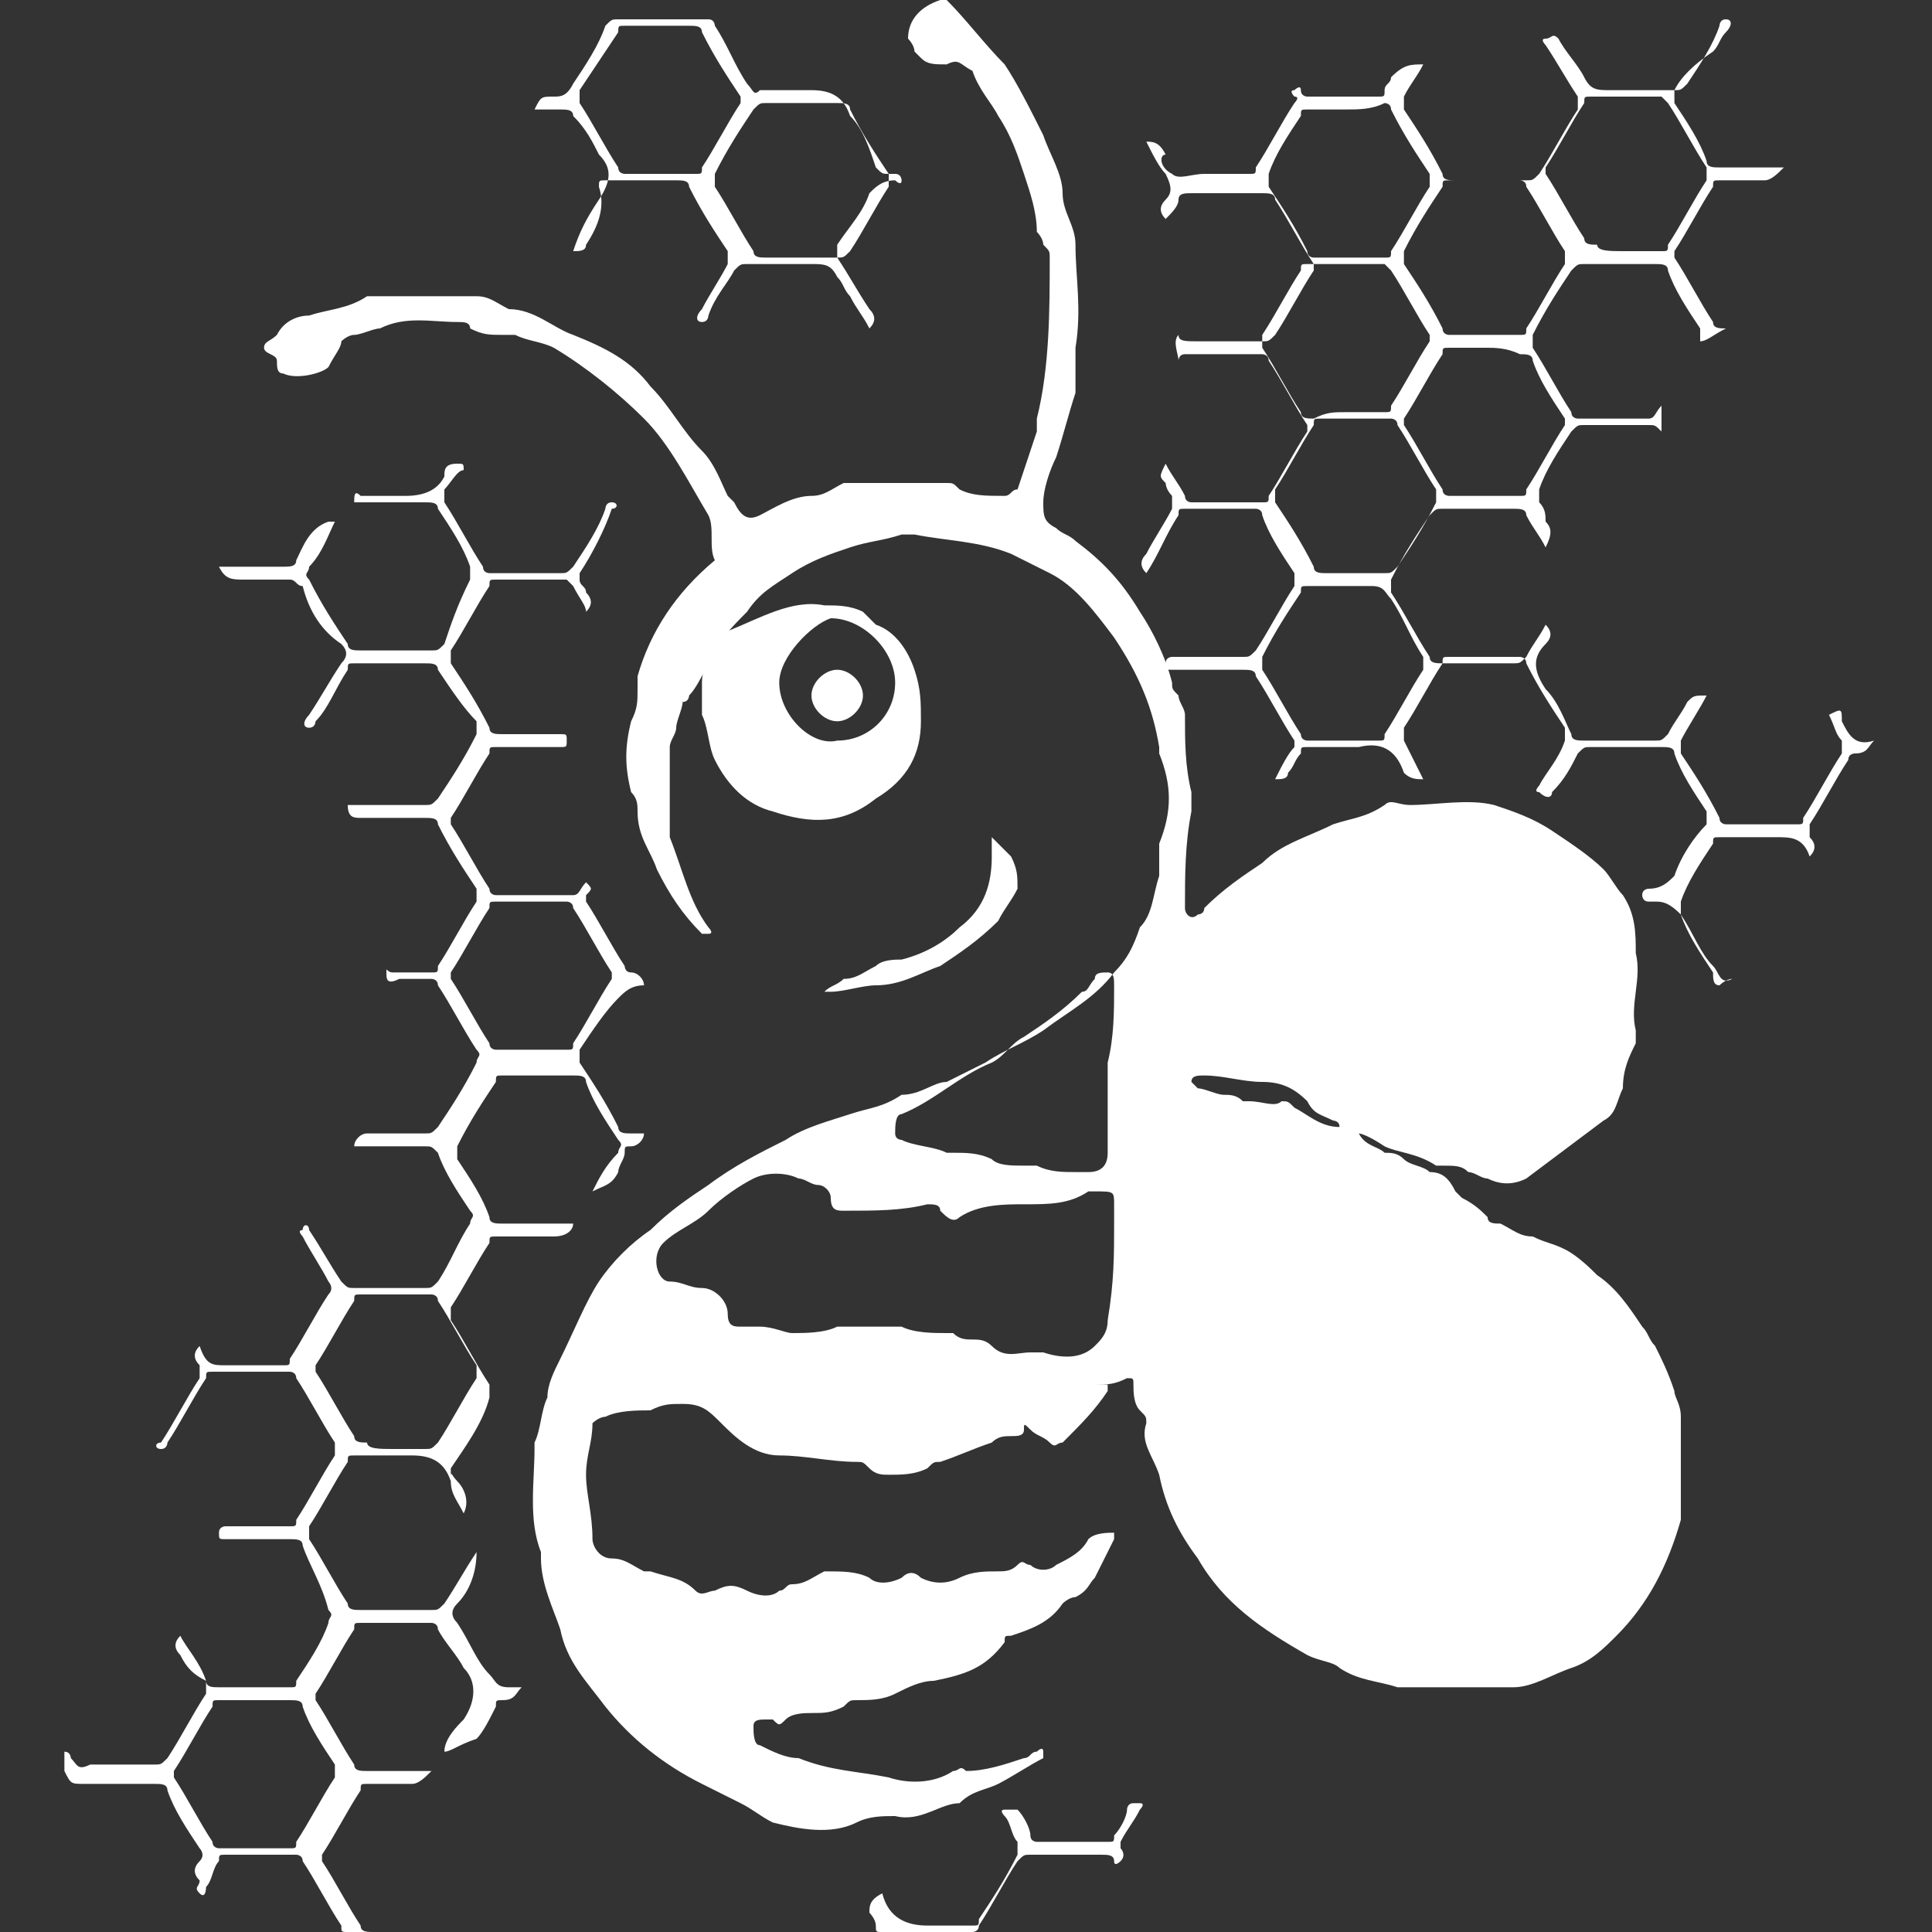 <?xml version="1.0" encoding="utf-8"?>
<!-- Generator: Adobe Illustrator 21.0.2, SVG Export Plug-In . SVG Version: 6.00 Build 0)  -->
<svg version="1.1" id="Layer_1" xmlns="http://www.w3.org/2000/svg" xmlns:xlink="http://www.w3.org/1999/xlink" x="0px" y="0px"
	 viewBox="0 0 30 30" style="enable-background:new 0 0 30 30;" xml:space="preserve">
<rect x="0" y="0" width="30" height="30" fill="#333333" stroke="none"/>
<style type="text/css">
	.st0{display:none;}
	.st1{display:inline;fill:#084CA1;}
	.st2{fill:#FFFFFF;}
</style>
<g id="Layer_2" class="st0">
	<rect class="st1" width="30" height="30"/>
</g>
<g id="Layer_1_1_">
	<g>
		<path class="st2" d="M21.1,17.6c0.1,0.2,0.3,0.2,0.4,0.3c0.1,0,0.2,0,0.3,0.1c0.1,0.1,0.3,0.1,0.4,0.2c0.2,0,0.3,0.1,0.4,0.3
			l0.1,0.1c0.2,0.1,0.3,0.2,0.4,0.3c0,0.1,0.1,0.1,0.2,0.1c0.2,0.1,0.3,0.2,0.5,0.2c0.2,0.1,0.3,0.1,0.5,0.2s0.4,0.3,0.5,0.4
			c0.3,0.2,0.5,0.5,0.7,0.8c0.1,0.1,0.1,0.2,0.2,0.3c0.1,0.2,0.2,0.4,0.3,0.7c0,0.1,0.1,0.2,0.1,0.4c0,0.2,0,0.4,0,0.7
			c0,0.3,0,0.6,0,0.9c-0.2,0.7-0.5,1.3-1,1.8c-0.2,0.2-0.4,0.4-0.7,0.5c-0.3,0.1-0.6,0.3-0.9,0.3c-0.6,0-1.2,0-1.8,0l0,0
			c-0.3-0.1-0.6-0.1-0.9-0.3c-0.1-0.1-0.3-0.1-0.5-0.2c-0.7-0.4-1.3-0.8-1.7-1.5c-0.3-0.4-0.5-0.8-0.6-1.3c-0.1-0.3-0.3-0.5-0.2-0.8
			c0-0.1,0-0.1-0.1-0.2s-0.1-0.3-0.1-0.4s0-0.1-0.1-0.1c-0.2,0.1-0.3,0.1-0.5,0.1s-0.5,0-0.7,0c0.3,0,0.5,0,0.8,0h0.1v0.1
			c-0.2,0.3-0.4,0.5-0.7,0.8c-0.1,0-0.1,0.1-0.2,0s-0.2-0.1-0.3-0.2c-0.1-0.1-0.1-0.1-0.1,0s-0.1,0.1-0.2,0.1c-0.1,0-0.2,0-0.3,0.1
			c-0.3,0.1-0.5,0.2-0.8,0.3c-0.1,0-0.1,0-0.2,0.1c-0.2,0.1-0.4,0.1-0.6,0.1c-0.1,0-0.2,0-0.3-0.1s-0.1-0.1-0.2-0.1
			c-0.4,0-0.8-0.1-1.2-0.1s-0.7-0.3-0.9-0.5s-0.3-0.3-0.6-0.3c-0.2,0-0.3,0-0.5,0.1c-0.2,0-0.5,0-0.7,0.1c-0.1,0-0.2,0.1-0.2,0.1
			c0,0.3-0.1,0.5-0.1,0.8s0.1,0.6,0.1,1c0,0.1,0.1,0.3,0.3,0.3s0.3,0.1,0.5,0.2c0,0,0,0,0.1,0c0.3,0.1,0.5,0.1,0.7,0.3
			c0.1,0.1,0.2,0,0.3,0c0.2-0.1,0.3-0.1,0.5,0s0.4,0.1,0.5,0c0.1,0,0.1-0.1,0.2-0.1c0.2,0,0.3-0.1,0.5-0.2c0.3,0,0.5,0,0.7,0.1
			c0.1,0.1,0.3,0.1,0.5,0c0.1-0.1,0.2-0.1,0.3,0c0.2,0.1,0.4,0.1,0.6,0c0.2-0.1,0.4-0.1,0.6-0.1c0.1,0,0.2,0,0.3-0.1s0.1,0,0.2,0
			c0.1,0.1,0.3,0.1,0.4,0c0.2-0.1,0.4-0.2,0.5-0.4c0.1-0.1,0.3-0.1,0.4-0.1c0,0,0,0,0,0.1c-0.1,0.2-0.2,0.4-0.3,0.6
			c-0.1,0.1-0.1,0.2-0.3,0.3c-0.1,0-0.2,0.1-0.2,0.1c-0.2,0.3-0.5,0.4-0.8,0.5c-0.1,0-0.1,0-0.1,0.1c-0.3,0.4-0.6,0.5-1.1,0.6
			c-0.2,0-0.4,0.1-0.6,0.2c-0.2,0.1-0.4,0.1-0.6,0.1c-0.1,0-0.1,0-0.2,0.1c-0.2,0.1-0.3,0.1-0.5,0.1c-0.1,0-0.3,0-0.4,0.1
			c-0.1,0.1-0.1,0.1-0.2,0h-0.1c-0.1,0-0.2,0-0.2,0.1s0,0.3,0.1,0.3c0.2,0.1,0.4,0.2,0.6,0.2c0.5,0.2,0.9,0.2,1.4,0.3
			c0.3,0.1,0.7,0.1,1-0.1c0.1,0,0.1-0.1,0.2,0c0.3,0,0.6-0.1,0.9-0.2c0.1,0,0.1-0.1,0.2-0.1c0,0,0.1-0.1,0.1,0v0.1
			c-0.2,0.1-0.5,0.3-0.7,0.4s-0.4,0.1-0.6,0.3l0,0c-0.3,0-0.6,0.3-1,0.2c-0.2,0-0.4,0-0.6,0.1c-0.4,0.2-0.9,0.1-1.3,0
			c-0.2-0.1-0.3-0.2-0.5-0.3c-0.2-0.1-0.4-0.2-0.6-0.3c-0.6-0.3-1.1-0.7-1.5-1.2c-0.3-0.4-0.6-0.7-0.7-1.2c-0.1-0.3-0.3-0.7-0.3-1.1
			c0,0,0,0,0-0.1c-0.2-0.5-0.1-1.1-0.1-1.6v-0.1c0.1-0.2,0.1-0.5,0.2-0.7c0-0.2,0.1-0.4,0.2-0.6c0.2-0.4,0.4-0.9,0.6-1.2
			c0.2-0.3,0.5-0.6,0.8-0.8c0.3-0.3,0.6-0.5,0.9-0.7c0.4-0.3,0.8-0.5,1.2-0.7c0.3-0.2,0.7-0.3,1-0.4s0.5-0.1,0.8-0.3l0,0
			c0.3,0,0.5-0.2,0.7-0.2c0.2-0.1,0.4-0.2,0.6-0.3c0.3-0.2,0.6-0.3,0.9-0.5c0.4-0.3,0.8-0.5,1.1-0.9c0.2-0.2,0.3-0.4,0.4-0.7
			c0.2-0.2,0.2-0.5,0.3-0.8c0-0.1,0-0.1,0-0.2c0-0.1,0-0.2,0-0.3c0.2-0.5,0.2-0.9,0-1.4v-0.1c-0.1-0.6-0.3-1.1-0.7-1.7
			c-0.3-0.4-0.6-0.8-1-1c-0.2-0.1-0.4-0.2-0.6-0.3c-0.5-0.2-1-0.2-1.5-0.3c-0.1,0-0.1,0-0.2,0c-0.3,0.1-0.5,0.1-0.8,0.2
			c-0.3,0.1-0.6,0.2-0.9,0.4c-0.3,0.2-0.5,0.3-0.7,0.6c-0.2,0.2-0.5,0.5-0.6,0.8c-0.1,0.2-0.2,0.4-0.3,0.5c0,0,0,0.1-0.1,0.1
			c0,0.1-0.1,0.3-0.1,0.4c0,0.1-0.1,0.2-0.1,0.3c0,0.4,0,0.9,0,1.3V13c0.2,0.5,0.3,1,0.6,1.4c0,0,0.1,0.1,0,0.1s-0.1,0-0.1,0
			c-0.3-0.3-0.5-0.6-0.7-1c-0.1-0.3-0.3-0.5-0.3-0.9c0-0.1,0-0.2-0.1-0.3c-0.1-0.4-0.1-0.7,0-1.1c0.1-0.2,0.1-0.3,0.1-0.5
			c0-0.1,0-0.1,0-0.2c0.2-0.7,0.6-1.3,1.2-1.8C11,8.5,11.1,8.2,11,8c-0.3-0.5-0.6-1.1-1-1.5S9.1,5.7,8.6,5.4C8.4,5.3,8.2,5.3,8,5.2
			c0,0-0.1,0-0.2,0c-0.2,0-0.3,0-0.5-0.1C7.3,5,7.2,5,7.1,5C6.7,5,6.3,4.9,5.9,5.1c-0.1,0-0.3,0.1-0.4,0.1S5.3,5.3,5.3,5.3
			c0,0.1-0.1,0.2-0.2,0.4C5,5.8,4.6,5.9,4.4,5.8c-0.1,0-0.1-0.1-0.1-0.2S4.1,5.5,4.1,5.4s0.1-0.1,0.2-0.2C4.4,5,4.6,4.9,4.8,4.9
			c0.3-0.1,0.6-0.1,0.9-0.3h0.1c0.5,0,1.1,0,1.6,0c0.2,0,0.3,0.1,0.5,0.2c0.4,0,0.7,0.3,1,0.4C9.4,5.4,9.8,5.6,10.1,6
			c0.3,0.3,0.5,0.7,0.8,1c0.2,0.2,0.3,0.5,0.4,0.7l0.1,0.1C11.5,8,11.6,8.1,11.8,8c0.2-0.1,0.5-0.3,0.8-0.3c0.2,0,0.3-0.1,0.5-0.2
			c0.5,0,1.1,0,1.6,0c0.1,0,0.1,0,0.2,0.1c0.2,0.1,0.4,0.1,0.7,0.1c0.1,0,0.1-0.1,0.2-0.1C15.9,7.3,16,7,16.1,6.7c0,0,0-0.1,0-0.2
			c0.2-0.8,0.2-1.7,0.2-2.5c0-0.1,0-0.1-0.1-0.2c0-0.1-0.1-0.2-0.1-0.2c0-0.3-0.1-0.6-0.2-0.9c-0.1-0.3-0.2-0.6-0.4-0.9
			c-0.1-0.2-0.3-0.4-0.4-0.7C14.9,1,14.9,0.9,14.7,1c-0.2,0-0.3,0-0.4-0.1l-0.1-0.1c0-0.1-0.1-0.2-0.1-0.2c0-0.3,0.2-0.5,0.5-0.6
			h0.1c0.3,0.3,0.6,0.7,0.9,1c0.2,0.3,0.4,0.7,0.6,1.1c0.1,0.3,0.3,0.6,0.3,0.9s0.2,0.5,0.2,0.8c0,0.5,0.1,1,0,1.6
			c0,0.2,0,0.5,0,0.7c-0.1,0.3-0.2,0.7-0.3,1c-0.1,0.2-0.2,0.5-0.2,0.7s0,0.3,0.2,0.4c0.1,0.1,0.2,0.1,0.3,0.2
			c0.4,0.3,0.7,0.6,1,1.1c0.2,0.3,0.4,0.7,0.5,1.1c0,0.1,0,0.1,0.1,0.2c0,0.1,0.1,0.2,0.1,0.3c0,0.4,0,0.8,0.1,1.2
			c0,0.1,0,0.2,0,0.3c-0.1,0.5-0.1,1-0.1,1.5c0,0.1,0.1,0.2,0.2,0.1c0,0,0.1,0,0.1-0.1c0.3-0.3,0.6-0.5,0.9-0.7
			c0.3-0.3,0.7-0.4,1.1-0.6c0.3-0.1,0.5-0.1,0.8-0.3c0.1-0.1,0.2,0,0.4,0c0.4,0,0.9-0.1,1.3,0c0.3,0.1,0.6,0.2,0.9,0.4
			s0.6,0.4,0.8,0.6c0.1,0.1,0.2,0.3,0.3,0.4c0.2,0.3,0.2,0.6,0.2,0.9c0.1,0.4-0.1,0.8,0,1.2c0,0.1,0,0.1,0,0.2
			c-0.1,0.2-0.2,0.4-0.2,0.7c-0.1,0.2-0.1,0.4-0.3,0.5c-0.4,0.3-0.8,0.6-1.2,0.9c-0.2,0.1-0.4,0.1-0.6,0c-0.1,0-0.2-0.1-0.3-0.1
			c-0.1-0.1-0.2-0.1-0.4-0.1c-0.1,0-0.1,0-0.1,0c-0.3-0.2-0.6-0.2-0.8-0.3C21.2,17.6,21.1,17.6,21.1,17.6z M17.3,19
			c0-0.1,0-0.2,0-0.3c0-0.2,0-0.2-0.3-0.2h-0.1c-0.3,0.2-0.6,0.2-1,0.2c-0.3,0-0.7,0-1,0.2c-0.1,0.1-0.2,0-0.3-0.1
			c0-0.1-0.1-0.1-0.2-0.1c-0.4,0.1-0.8,0.1-1.3,0.1c-0.1,0-0.2,0-0.2-0.2c0-0.1-0.1-0.2-0.2-0.2c-0.1,0-0.2-0.1-0.3-0.1
			c-0.2-0.1-0.5-0.1-0.7,0s-0.5,0.3-0.7,0.5s-0.5,0.3-0.7,0.5s-0.1,0.6,0.1,0.6c0.2,0,0.3,0.1,0.5,0.1s0.4,0.2,0.4,0.4
			c0,0.2,0.1,0.2,0.2,0.2c0.1,0,0.2,0,0.3,0c0.2,0,0.4,0.1,0.5,0.1c0.2,0,0.5,0,0.7-0.1c0,0,0.1,0,0.2,0c0.2,0,0.4,0,0.6,0
			c0.1,0,0.1,0,0.2,0c0.2,0.1,0.5,0.1,0.7,0.1h0.1c0.1,0.1,0.2,0.1,0.3,0.1s0.2,0,0.3,0.1c0.2,0.2,0.4,0.1,0.6,0.1
			c0.1,0,0.1,0,0.2,0c0.3,0.1,0.6,0.1,0.8-0.1c0.1-0.1,0.2-0.2,0.2-0.4C17.3,19.9,17.3,19.5,17.3,19z M16.7,18.2c0.1,0,0.2,0,0.2,0
			c0.2,0,0.3-0.1,0.3-0.3c0-0.1,0-0.2,0-0.3c0-0.4,0-0.8,0-1.1c0.1-0.4,0.1-0.8,0.1-1.2c0-0.1,0-0.2-0.1-0.2s-0.2,0-0.2,0.1
			c-0.1,0.1-0.1,0.2-0.2,0.2c-0.3,0.3-0.6,0.5-0.9,0.7c-0.2,0.1-0.3,0.3-0.5,0.4c-0.5,0.2-0.9,0.6-1.4,0.8c-0.1,0-0.1,0.2-0.1,0.3
			c0,0.1,0.1,0.1,0.1,0.1c0.2,0.1,0.5,0.1,0.7,0.2c0,0,0,0,0.1,0c0.2,0,0.4,0,0.6,0.1c0.1,0.1,0.3,0.1,0.5,0.1c0.1,0,0.1,0,0.2,0
			C16.3,18.2,16.5,18.2,16.7,18.2z M20.8,17.5c0-0.1-0.1-0.1-0.1-0.1c-0.2-0.1-0.3-0.1-0.4-0.3c-0.2-0.2-0.4-0.3-0.7-0.3
			c-0.3,0-0.6-0.1-0.9-0.1c-0.1,0-0.2,0-0.2,0.1l0.1,0.1c0.1,0,0.3,0.1,0.4,0.1s0.2,0,0.3,0.1c0,0,0,0,0.1,0c0.2,0,0.4,0.1,0.5,0
			c0.1,0,0.1,0,0.2,0.1C20.3,17.3,20.5,17.5,20.8,17.5z"/>
		<path class="st2" d="M26.4,5.3c0-0.1,0-0.1,0-0.2c-0.2-0.3-0.4-0.6-0.5-0.9c0-0.1-0.1-0.1-0.2-0.1c-0.4,0-0.7,0-1.1,0
			c-0.1,0-0.1,0-0.2,0.1c-0.2,0.3-0.4,0.6-0.6,1c0,0.1,0,0.1,0,0.2c0.2,0.3,0.4,0.7,0.6,1c0,0.1,0.1,0.1,0.1,0.1c0.4,0,0.8,0,1.1,0
			c0.1,0,0.1-0.1,0.2-0.2c0,0.2,0,0.3,0,0.4c-0.1-0.1-0.1-0.1-0.2-0.1c-0.3,0-0.7,0-1,0c-0.1,0-0.1,0-0.2,0.1
			C24.2,7,24,7.3,23.9,7.6c0,0.1,0,0.1,0,0.2C24,7.9,24,8,24,8.1c0.1,0.1,0.1,0.2,0,0.4c-0.1-0.2-0.2-0.3-0.3-0.5
			c0-0.1-0.1-0.1-0.2-0.1c-0.4,0-0.7,0-1.1,0c-0.1,0-0.1,0-0.2,0.1c-0.2,0.3-0.4,0.6-0.6,1c0,0.1,0,0.1,0,0.2c0.2,0.3,0.4,0.7,0.6,1
			c0,0.1,0.1,0.1,0.2,0.1c0.4,0,0.7,0,1.1,0c0.1,0,0.1,0,0.2-0.1c0.1-0.2,0.2-0.3,0.3-0.5c0.1,0.1,0.1,0.2,0,0.3l0,0
			c-0.2,0.2-0.2,0.4,0,0.7c0.2,0.2,0.3,0.5,0.4,0.7c0,0.1,0.1,0.1,0.2,0.1c0.4,0,0.7,0,1.1,0c0.1,0,0.1,0,0.2-0.1
			c0.1-0.2,0.2-0.3,0.3-0.5c0.1-0.1,0.1-0.1,0.3-0.1c-0.1,0.2-0.3,0.5-0.4,0.7c0,0.1,0,0.1,0,0.2c0.2,0.3,0.4,0.6,0.6,1
			c0,0.1,0.1,0.1,0.1,0.1c0.4,0,0.7,0,1.1,0c0.1,0,0.1,0,0.1-0.1c0.2-0.3,0.4-0.7,0.6-1c0-0.1,0-0.1,0-0.2c-0.1-0.1-0.1-0.2-0.2-0.4
			c0.2-0.1,0.2-0.1,0.2,0.1c0.1,0.2,0.2,0.4,0.5,0.3c-0.1,0.1-0.1,0.2-0.3,0.2c0,0-0.1,0-0.1,0.1c-0.2,0.3-0.4,0.7-0.6,1
			c0,0.1,0,0.1,0,0.2c0.1,0.1,0.1,0.2,0,0.3l0,0C28,13,27.8,13,27.6,13c-0.3,0-0.6,0-0.9,0c-0.1,0-0.1,0-0.1,0.1
			c-0.2,0.3-0.4,0.6-0.5,0.9c0,0.1,0,0.1,0,0.2c0.2,0.3,0.3,0.6,0.5,0.8c0.1,0.1,0.1,0.3,0.3,0.2l0,0c-0.1,0-0.2,0.1-0.2,0.1
			c-0.1,0-0.1-0.1-0.1-0.2c-0.2-0.3-0.4-0.6-0.5-0.9C25.9,14,25.8,14,25.7,14h-0.1c-0.1,0-0.1-0.1-0.1-0.1c0-0.1,0.1-0.1,0.1-0.1
			c0.2,0,0.3-0.1,0.4-0.2c0.1-0.3,0.3-0.6,0.5-0.8c0-0.1,0-0.1,0-0.2c-0.2-0.3-0.4-0.6-0.5-0.9c0-0.1-0.1-0.1-0.2-0.1
			c-0.4,0-0.7,0-1.1,0c-0.1,0-0.1,0-0.2,0.1c-0.1,0.2-0.2,0.4-0.4,0.6c0,0.1-0.1,0.1-0.2,0c-0.1,0,0-0.1,0-0.1
			c0.1-0.2,0.3-0.4,0.4-0.7c0-0.1,0-0.1,0-0.2c-0.2-0.3-0.4-0.6-0.6-1c0-0.1-0.1-0.1-0.1-0.1c-0.4,0-0.8,0-1.1,0
			c-0.1,0-0.1,0-0.1,0.1c-0.2,0.3-0.4,0.7-0.6,1c0,0.1,0,0.1,0,0.2c0.1,0.2,0.2,0.4,0.3,0.6c-0.1,0-0.2,0-0.3-0.1
			c-0.1-0.3-0.3-0.5-0.7-0.4c-0.3,0-0.5,0-0.8,0c-0.1,0-0.1,0-0.1,0.1c-0.1,0.1-0.1,0.2-0.2,0.3c0,0.1-0.1,0.1-0.2,0.1
			c0.1-0.2,0.2-0.4,0.3-0.5c0-0.1,0-0.1,0-0.1c-0.2-0.3-0.4-0.7-0.6-1c0-0.1-0.1-0.1-0.2-0.1c-0.4,0-0.7,0-1.1,0
			c-0.1,0-0.1,0-0.1-0.1s0.1-0.1,0.1-0.1c0.4,0,0.7,0,1.1,0c0.1,0,0.1,0,0.2-0.1c0.2-0.3,0.4-0.7,0.6-1c0-0.1,0-0.1,0-0.2
			c-0.2-0.3-0.4-0.6-0.5-0.9c0-0.1-0.1-0.1-0.1-0.1c-0.4,0-0.8,0-1.1,0c-0.1,0-0.1,0-0.1,0.1c-0.2,0.3-0.3,0.6-0.5,0.9
			c-0.1-0.1-0.1-0.2,0-0.3c0.1-0.2,0.3-0.5,0.4-0.7c0-0.1,0-0.1,0-0.2c-0.1-0.1-0.1-0.2-0.1-0.2c-0.1-0.1-0.1-0.1,0-0.3
			c0.1,0.2,0.2,0.3,0.3,0.5c0,0.1,0.1,0.1,0.1,0.1c0.4,0,0.8,0,1.1,0c0.1,0,0.1,0,0.1-0.1c0.2-0.3,0.4-0.7,0.6-1c0-0.1,0-0.1,0-0.1
			c-0.2-0.3-0.4-0.7-0.6-1c0-0.1-0.1-0.1-0.1-0.1c-0.4,0-0.8,0-1.2,0c-0.1,0-0.1,0.1-0.1,0.1c0-0.1-0.1-0.3,0-0.4
			c0,0.1,0.1,0.1,0.3,0.1c0.3,0,0.7,0,1,0c0.1,0,0.1,0,0.2-0.1c0.2-0.3,0.4-0.7,0.6-1V4.1c-0.2-0.3-0.4-0.7-0.6-1
			C19.8,3,19.7,3,19.6,3c-0.4,0-0.7,0-1.1,0c-0.1,0-0.2,0-0.2,0.1s-0.1,0.2-0.2,0.3c-0.1-0.1-0.1-0.2,0-0.3s0.1-0.2,0-0.4
			c-0.1-0.1-0.2-0.3-0.3-0.5c0.1,0,0.2,0,0.3,0.2c-0.1,0-0.1,0.2,0.1,0.3c0.1,0.1,0.3,0,0.5,0s0.5,0,0.7,0c0.1,0,0.1,0,0.1-0.1
			c0.2-0.3,0.4-0.7,0.6-1c0,0,0.1-0.1,0-0.1c0,0-0.1-0.1,0-0.1c0,0,0.1-0.1,0.1,0s0.1,0.1,0.1,0.1c0.4,0,0.7,0,1.1,0
			c0.1,0,0.1,0,0.1-0.1s0.1-0.1,0.1-0.2C21.8,1,21.9,1,22.1,1c-0.1,0.2-0.2,0.3-0.3,0.5c0,0.1,0,0.1,0,0.2c0.2,0.3,0.4,0.6,0.6,1
			c0,0.1,0.1,0.1,0.2,0.1c0.4,0,0.7,0,1.1,0c0.1,0,0.1,0,0.2-0.1c0.2-0.3,0.4-0.7,0.6-1c0-0.1,0-0.1,0-0.2C24.3,1.2,24.2,1,24,0.7
			c0,0-0.1-0.1,0-0.1s0.1-0.1,0.2,0c0.1,0.2,0.3,0.4,0.4,0.6s0.2,0.2,0.4,0.2c0.3,0,0.6,0,1,0c0.1,0,0.1,0,0.2-0.1
			c0.2-0.3,0.4-0.6,0.5-0.9c0,0,0-0.1,0.1-0.1s0.1,0.1,0,0.2s-0.1,0.2-0.2,0.3C26.3,1,26.1,1.2,26,1.4c0,0.1,0,0.1,0,0.2
			c0.2,0.3,0.4,0.6,0.5,0.9c0,0.1,0.1,0.1,0.2,0.1c0.3,0,0.7,0,1,0c-0.1,0.1-0.2,0.2-0.3,0.2c-0.2,0-0.5,0-0.7,0
			c-0.1,0-0.1,0-0.1,0.1c-0.2,0.3-0.4,0.7-0.6,1V4c0.2,0.3,0.4,0.7,0.6,1c0,0.1,0.1,0.1,0.2,0.1C26.6,5.2,26.5,5.3,26.4,5.3
			L26.4,5.3z M25.2,3.9c0.2,0,0.4,0,0.6,0c0.1,0,0.1,0,0.1-0.1c0.2-0.3,0.4-0.7,0.6-1c0-0.1,0-0.1,0-0.2c-0.2-0.3-0.4-0.7-0.6-1
			l-0.1-0.1c-0.4,0-0.8,0-1.1,0c-0.1,0-0.1,0-0.1,0.1c-0.2,0.3-0.4,0.7-0.6,1c0,0.1,0,0.1,0,0.1c0.2,0.3,0.4,0.7,0.6,1
			c0,0.1,0.1,0.1,0.2,0.1C24.8,3.9,25,3.9,25.2,3.9z M20.9,8.9c0.2,0,0.4,0,0.6,0c0.1,0,0.1,0,0.2-0.1c0.2-0.3,0.4-0.6,0.6-1
			c0-0.1,0-0.1,0-0.2c-0.2-0.3-0.4-0.7-0.6-1c0-0.1-0.1-0.1-0.1-0.1c-0.4,0-0.8,0-1.1,0c-0.1,0-0.1,0-0.1,0.1
			c-0.2,0.3-0.4,0.7-0.6,1c0,0.1,0,0.1,0,0.2c0.2,0.3,0.4,0.6,0.6,1c0,0.1,0.1,0.1,0.2,0.1C20.5,8.9,20.7,8.9,20.9,8.9z M20.9,6.4
			c0.2,0,0.4,0,0.6,0c0.1,0,0.1,0,0.1-0.1c0.2-0.3,0.4-0.7,0.6-1V5.2c-0.2-0.3-0.4-0.7-0.6-1l-0.1-0.1c-0.4,0-0.8,0-1.2,0
			c-0.1,0-0.1,0-0.1,0.1c-0.2,0.3-0.4,0.7-0.6,1c0,0.1,0,0.1,0,0.2c0.2,0.3,0.4,0.7,0.6,1c0,0.1,0.1,0.1,0.2,0.1
			C20.6,6.4,20.7,6.4,20.9,6.4z M23,5.2c0.2,0,0.4,0,0.6,0c0.1,0,0.1,0,0.1-0.1c0.2-0.3,0.4-0.7,0.6-1c0-0.1,0-0.1,0-0.2
			c-0.2-0.3-0.4-0.7-0.6-1c0-0.1-0.1-0.1-0.1-0.1c-0.4,0-0.8,0-1.1,0c-0.1,0-0.1,0-0.1,0.1c-0.2,0.3-0.4,0.6-0.6,1
			c0,0.1,0,0.1,0,0.2c0.2,0.3,0.4,0.6,0.6,1c0,0.1,0.1,0.1,0.1,0.1C22.7,5.2,22.8,5.2,23,5.2z M20.9,9.1L20.9,9.1
			c-0.2,0-0.4,0-0.6,0c-0.1,0-0.1,0-0.1,0.1c-0.2,0.3-0.4,0.6-0.6,1c0,0.1,0,0.1,0,0.2c0.2,0.3,0.4,0.7,0.6,1c0,0.1,0.1,0.1,0.1,0.1
			c0.4,0,0.8,0,1.1,0c0.1,0,0.1,0,0.1-0.1c0.2-0.3,0.4-0.7,0.6-1c0-0.1,0-0.1,0-0.2c-0.2-0.3-0.3-0.6-0.5-0.9
			c-0.1-0.1-0.1-0.2-0.3-0.2C21.2,9.1,21.1,9.1,20.9,9.1z M20.9,1.7L20.9,1.7c-0.2,0-0.4,0-0.6,0c-0.1,0-0.1,0-0.1,0.1
			c-0.2,0.3-0.4,0.6-0.5,0.9c0,0.1,0,0.1,0,0.2c0.2,0.3,0.4,0.6,0.6,1C20.3,4,20.4,4,20.4,4c0.4,0,0.8,0,1.1,0c0.1,0,0.1,0,0.1-0.1
			c0.2-0.3,0.4-0.7,0.6-1c0-0.1,0-0.1,0-0.2c-0.2-0.3-0.4-0.6-0.6-1c0-0.1-0.1-0.1-0.1-0.1C21.3,1.7,21.1,1.7,20.9,1.7z M23.1,5.4
			L23.1,5.4c-0.2,0-0.4,0-0.6,0c-0.1,0-0.1,0-0.1,0.1c-0.2,0.3-0.4,0.7-0.6,1v0.1c0.2,0.3,0.4,0.7,0.6,1c0,0.1,0.1,0.1,0.1,0.1
			c0.4,0,0.8,0,1.1,0c0.1,0,0.1,0,0.1-0.1c0.2-0.3,0.4-0.7,0.6-1c0-0.1,0-0.1,0-0.1c-0.2-0.3-0.4-0.6-0.5-0.9c0-0.1-0.1-0.1-0.2-0.1
			C23.4,5.4,23.2,5.4,23.1,5.4z"/>
		<path class="st2" d="M6.9,27.2c0-0.2,0.2-0.4,0.3-0.5c0.2-0.3,0.2-0.6,0-0.8c-0.1-0.2-0.3-0.4-0.4-0.6c0-0.1-0.1-0.1-0.1-0.1
			c-0.4,0-0.8,0-1.1,0c-0.1,0-0.1,0-0.1,0.1c-0.2,0.3-0.4,0.7-0.6,1c0,0.1,0,0.1,0,0.1c0.2,0.3,0.4,0.7,0.6,1c0,0.1,0.1,0.1,0.2,0.1
			c0.3,0,0.6,0,1,0c-0.1,0.1-0.2,0.2-0.3,0.2c-0.2,0-0.4,0-0.7,0c-0.1,0-0.1,0-0.1,0.1c-0.2,0.3-0.4,0.7-0.6,1c0,0.1,0,0.1,0,0.1
			c0.2,0.3,0.4,0.7,0.6,1C5.6,30,5.7,30,5.8,30c0.2,0,0.4,0,0.5,0h0.1c-0.2,0-0.3,0-0.3,0c-0.2,0-0.5,0-0.7,0c-0.1,0-0.1,0-0.1-0.1
			c-0.2-0.3-0.4-0.7-0.6-1c0-0.1-0.1-0.1-0.1-0.1c-0.4,0-0.8,0-1.1,0c-0.1,0-0.1,0-0.1,0.1c-0.1,0.1-0.1,0.3-0.2,0.4
			c0,0,0,0.2-0.1,0.1s0-0.1,0-0.2C3,29.1,3,29,3.1,28.9s0-0.2,0-0.2c-0.2-0.3-0.4-0.6-0.5-0.9c0-0.1-0.1-0.1-0.2-0.1
			c-0.4,0-0.8,0-1.1,0c-0.2,0-0.2,0-0.3-0.2c0,0,0,0,0-0.1s0-0.2,0-0.2c0.1,0,0.1,0.1,0.1,0.1c0.1,0.1,0.1,0.2,0.3,0.1
			c0.3,0,0.7,0,1,0c0.1,0,0.1,0,0.2-0.1c0.2-0.3,0.4-0.7,0.6-1c0-0.1,0-0.1,0-0.2C3,26,2.9,25.9,2.8,25.7c-0.1-0.1-0.1-0.2,0-0.3
			c0.1,0.2,0.3,0.4,0.4,0.7c0,0.1,0.1,0.1,0.2,0.1c0.4,0,0.7,0,1.1,0c0.1,0,0.1,0,0.1-0.1c0.2-0.3,0.4-0.6,0.5-0.9
			c0-0.1,0.1-0.1,0-0.2c-0.1-0.4-0.3-0.7-0.4-1c0-0.1-0.1-0.1-0.2-0.1c-0.3,0-0.7,0-1,0c-0.1,0-0.1,0-0.1-0.1s0.1-0.1,0.1-0.1
			c0.3,0,0.7,0,1,0c0.1,0,0.1,0,0.1-0.1c0.2-0.3,0.4-0.7,0.6-1c0-0.1,0-0.1,0-0.2c-0.2-0.3-0.4-0.7-0.6-1c0-0.1-0.1-0.1-0.1-0.1
			c-0.4,0-0.8,0-1.2,0c-0.1,0-0.1,0-0.1,0.1c-0.2,0.3-0.4,0.7-0.6,1c0,0,0,0.1-0.1,0.1s-0.1-0.1,0-0.1c0.2-0.3,0.4-0.7,0.6-1
			c0-0.1,0-0.1,0-0.2C3,21.1,3,21,3.1,20.9c0.1,0.3,0.2,0.3,0.4,0.3c0.3,0,0.6,0,0.9,0c0.1,0,0.1,0,0.1-0.1c0.2-0.3,0.4-0.7,0.6-1
			c0.1-0.1,0-0.2,0-0.2c-0.1-0.2-0.3-0.5-0.4-0.7c0,0-0.1-0.1,0-0.1c0-0.1,0.1-0.1,0.1,0c0.2,0.3,0.3,0.5,0.5,0.8
			C5.4,20,5.4,20,5.5,20c0.4,0,0.7,0,1.1,0c0.1,0,0.1,0,0.2-0.1C7,19.6,7.1,19.3,7.3,19c0-0.1,0.1-0.1,0-0.2
			c-0.2-0.3-0.4-0.6-0.5-0.9c-0.1-0.1-0.1-0.1-0.2-0.1c-0.4,0-0.7,0-1.1,0c0-0.1,0.1-0.2,0.2-0.2c0.3,0,0.6,0,0.9,0
			c0.1,0,0.1,0,0.2-0.1c0.2-0.3,0.4-0.6,0.6-1c0-0.1,0.1-0.1,0-0.2c-0.2-0.3-0.4-0.7-0.6-1c0-0.1-0.1-0.1-0.1-0.1
			c-0.2,0-0.3,0-0.5,0C6,15.3,6,15.2,6,15.1c0-0.1,0,0,0.1,0c0.2,0,0.4,0,0.6,0c0.1,0,0.1,0,0.1-0.1c0.2-0.3,0.4-0.7,0.6-1
			c0-0.1,0-0.1,0-0.2c-0.2-0.3-0.4-0.6-0.6-1c0-0.1-0.1-0.1-0.2-0.1c-0.3,0-0.7,0-1,0c-0.1,0-0.2,0-0.2-0.2c0.4,0,0.8,0,1.2,0
			c0.1,0,0.1,0,0.2-0.1c0.2-0.3,0.4-0.6,0.6-1c0-0.1,0-0.1,0-0.2C7.2,11,7,10.7,6.8,10.4c0-0.1-0.1-0.1-0.2-0.1c-0.4,0-0.7,0-1.1,0
			c-0.1,0-0.1,0-0.1,0.1c-0.2,0.3-0.3,0.6-0.5,0.8c0,0,0,0.1-0.1,0.1s-0.1-0.1,0-0.2c0.2-0.3,0.3-0.5,0.5-0.8c0.1-0.1,0.1-0.2,0-0.3
			C5,9.8,4.8,9.5,4.7,9.1C4.6,9.1,4.6,9,4.5,9C4.3,9,4,9,3.8,9S3.5,9,3.4,8.8h0.1c0.3,0,0.6,0,0.9,0c0.1,0,0.2,0,0.2-0.1
			c0.1-0.2,0.2-0.5,0.5-0.6c0,0,0,0,0.1,0l0,0C5.1,8.3,5,8.6,4.8,8.8c0,0.1-0.1,0.1,0,0.2C5,9.4,5.2,9.7,5.4,10
			c0,0.1,0.1,0.1,0.2,0.1c0.4,0,0.7,0,1.1,0c0.1,0,0.1,0,0.2-0.1C7,9.7,7.1,9.4,7.3,9c0-0.1,0-0.1,0-0.2C7.2,8.5,7,8.2,6.8,7.9
			c0-0.1-0.1-0.1-0.2-0.1c-0.3,0-0.7,0-1,0H5.5c0-0.1,0-0.2,0.1-0.1c0.2,0,0.5,0,0.7,0c0.3,0,0.5-0.1,0.6-0.3c0-0.1,0-0.2,0.2-0.2
			c0.1,0,0.1,0,0.1,0.1C7.1,7.3,7,7.5,6.9,7.6c0,0.1,0,0.1,0,0.2c0.2,0.3,0.4,0.7,0.6,1c0,0.1,0.1,0.1,0.1,0.1c0.4,0,0.7,0,1.1,0
			c0.1,0,0.1,0,0.2-0.1c0.2-0.3,0.4-0.6,0.5-0.9c0,0,0-0.1,0.1-0.1s0.1,0.1,0,0.1C9.4,8.2,9.2,8.6,9,8.9V9c0,0.1,0.1,0.1,0.1,0.2
			c0.1,0.1,0.1,0.2,0,0.3c0-0.1-0.1-0.2-0.2-0.4L8.8,9C8.4,9,8,9,7.7,9C7.6,9,7.6,9,7.6,9.1c-0.2,0.3-0.4,0.7-0.6,1
			c0,0.1,0,0.1,0,0.2c0.2,0.3,0.4,0.6,0.6,1c0,0.1,0.1,0.1,0.2,0.1c0.3,0,0.6,0,0.9,0c0.1,0,0.1,0,0.1,0.1s0,0.1-0.1,0.1
			c-0.3,0-0.7,0-1,0c-0.1,0-0.1,0-0.1,0.1c-0.2,0.3-0.4,0.7-0.6,1c0,0.1,0,0.1,0,0.1c0.2,0.3,0.4,0.7,0.6,1c0,0.1,0.1,0.1,0.1,0.1
			c0.4,0,0.8,0,1.2,0c0.1,0,0.1-0.1,0.2-0.2c0.1,0.1,0.1,0.1,0,0.2V14c0.2,0.3,0.4,0.7,0.6,1c0,0,0,0.1,0.1,0.1s0.2,0.1,0.2,0.2l0,0
			c-0.2,0-0.3,0.1-0.4,0.2C9.4,15.7,9.2,16,9,16.3c0,0.1,0,0.1,0,0.2c0.2,0.3,0.4,0.6,0.6,1c0,0.1,0.1,0.1,0.2,0.1
			c0.1,0,0.1,0,0.2,0c0,0.1-0.1,0.2-0.2,0.2c-0.1,0-0.1,0-0.1,0.1s-0.1,0.2-0.1,0.3c-0.1,0.2-0.2,0.2-0.4,0.3l0,0
			c0.1-0.2,0.2-0.4,0.4-0.6c0-0.1,0.1-0.1,0-0.2c-0.2-0.3-0.4-0.6-0.5-0.9c0-0.1-0.1-0.1-0.2-0.1c-0.4,0-0.8,0-1.1,0
			c-0.1,0-0.1,0-0.1,0.1c-0.2,0.3-0.4,0.6-0.6,1c0,0.1,0,0.1,0,0.2c0.2,0.3,0.4,0.6,0.5,0.9C7.6,19,7.7,19,7.8,19c0.4,0,0.7,0,1.1,0
			c0,0.1-0.1,0.2-0.3,0.2c-0.3,0-0.6,0-0.9,0c-0.1,0-0.1,0-0.1,0.1c-0.2,0.3-0.4,0.7-0.6,1c0,0.1,0,0.1,0,0.2c0.2,0.3,0.4,0.7,0.6,1
			c0,0.1,0,0.1,0,0.2c-0.1,0.4-0.4,0.8-0.6,1.1c0,0.1,0,0.1,0,0.2c0-0.2,0-0.1,0.1,0s0.2,0.3,0.1,0.5C7.1,23.3,7,23.2,7,23
			c-0.1-0.3-0.3-0.4-0.6-0.4c-0.3,0-0.6,0-0.9,0c-0.1,0-0.1,0-0.1,0.1c-0.2,0.3-0.4,0.7-0.6,1c0,0.1,0,0.1,0,0.2
			c0.2,0.3,0.4,0.7,0.6,1C5.4,25,5.5,25,5.6,25c0.4,0,0.7,0,1.1,0c0.1,0,0.1,0,0.2-0.1c0.2-0.3,0.3-0.5,0.5-0.8
			c0,0.3-0.1,0.6-0.3,0.8C7,25,7,25.1,7.1,25.2c0.2,0.3,0.3,0.6,0.5,0.8c0.1,0.1,0.1,0.2,0.3,0.2c0,0,0.1,0,0.2,0
			C8,26.3,8,26.4,7.8,26.4c-0.1,0-0.1,0-0.1,0.1c-0.1,0.2-0.2,0.4-0.3,0.5C7.1,27.1,7,27.2,6.9,27.2L6.9,27.2z M8.2,16.3
			c0.2,0,0.4,0,0.6,0c0.1,0,0.1,0,0.1-0.1c0.2-0.3,0.4-0.7,0.6-1v-0.1c-0.2-0.3-0.4-0.7-0.6-1C8.9,14,8.8,14,8.8,14
			c-0.4,0-0.8,0-1.1,0c-0.1,0-0.1,0-0.1,0.1c-0.2,0.3-0.4,0.7-0.6,1c0,0.1,0,0.1,0,0.1c0.2,0.3,0.4,0.7,0.6,1c0,0.1,0.1,0.1,0.1,0.1
			C7.8,16.3,8,16.3,8.2,16.3z M6.1,22.5c0.2,0,0.4,0,0.5,0s0.1,0,0.2-0.1c0.2-0.3,0.4-0.7,0.6-1c0-0.1,0-0.1,0-0.2
			c-0.2-0.3-0.4-0.7-0.6-1c0-0.1-0.1-0.1-0.1-0.1c-0.4,0-0.8,0-1.1,0c-0.1,0-0.1,0-0.1,0.1c-0.2,0.3-0.4,0.7-0.6,1v0.1
			c0.2,0.3,0.4,0.7,0.6,1c0,0.1,0.1,0.1,0.2,0.1C5.7,22.5,5.9,22.5,6.1,22.5z M4,26.4c-0.2,0-0.4,0-0.6,0c-0.1,0-0.1,0-0.1,0.1
			c-0.2,0.3-0.4,0.7-0.6,1v0.1c0.2,0.3,0.4,0.7,0.6,1c0,0.1,0.1,0.1,0.1,0.1c0.4,0,0.8,0,1.1,0c0.1,0,0.1,0,0.1-0.1
			c0.2-0.3,0.4-0.7,0.6-1c0-0.1,0-0.1,0-0.2c-0.2-0.3-0.4-0.6-0.5-0.9c0-0.1-0.1-0.1-0.2-0.1C4.3,26.4,4.1,26.4,4,26.4z"/>
		<path class="st2" d="M12.8,9.4c0.2,0,0.4,0,0.6,0.1l0.1,0.1c0,0,0,0,0.1,0.1c0.3,0.1,0.5,0.4,0.6,0.7s0.1,0.5,0.1,0.8
			c0,0.5-0.2,0.9-0.7,1.2c-0.5,0.4-1,0.4-1.6,0.2c-0.4-0.1-0.7-0.4-0.9-0.8c-0.1-0.2-0.1-0.5-0.2-0.7c0-0.1,0-0.2,0-0.3s0-0.1,0-0.2
			c0-0.3,0.2-0.6,0.4-0.8C11.8,9.6,12.3,9.3,12.8,9.4z M12.1,10.6c0,0.5,0.5,1,0.9,0.9c0.5,0,0.9-0.4,0.9-0.9s-0.5-1-1-1
			C12.6,9.7,12.1,10.2,12.1,10.6z"/>
		<path class="st2" d="M8.9,3.9C9,3.6,9.1,3.4,9.3,3.1s0.2-0.5,0-0.7C9.2,2.2,9.1,2,8.9,1.8c0-0.1-0.1-0.1-0.2-0.1
			c-0.1,0-0.3,0-0.4,0c0.1-0.2,0.1-0.2,0.3-0.2c0.1,0,0.2,0,0.3-0.2C9.1,1,9.3,0.7,9.4,0.4c0.1-0.1,0.1-0.1,0.2-0.1
			c0.1,0,0.3,0,0.4,0c0.3,0,0.7,0,1,0c0.1,0,0.1,0.1,0.1,0.1c0.2,0.3,0.3,0.6,0.5,0.9c0.1,0.1,0.1,0.2,0.2,0.1c0.3,0,0.6,0,0.8,0
			c0.3,0,0.5,0.1,0.6,0.4c0.2,0.2,0.3,0.5,0.4,0.8c0.1,0.1,0.1,0.1,0.2,0.1h0.1C14,2.7,14,2.8,14,2.8c0,0.1-0.1,0-0.1,0
			c-0.2,0-0.3,0.1-0.4,0.2c-0.1,0.3-0.3,0.5-0.5,0.8c0,0.1,0,0.1,0,0.2c0.2,0.3,0.3,0.5,0.5,0.8c0.1,0.1,0.1,0.2,0,0.3
			c-0.1-0.2-0.2-0.3-0.3-0.5c-0.1-0.1-0.1-0.2-0.2-0.3c-0.1-0.2-0.2-0.2-0.4-0.2c-0.3,0-0.6,0-1,0c-0.1,0-0.1,0-0.2,0.1
			c-0.1,0.2-0.3,0.4-0.4,0.7c0,0,0,0.1-0.1,0.1s-0.1-0.1,0-0.2c0.1-0.2,0.3-0.5,0.4-0.7c0-0.1,0-0.1,0-0.2c-0.2-0.3-0.4-0.6-0.6-1
			c0-0.1-0.1-0.1-0.2-0.1c-0.4,0-0.7,0-1.1,0c-0.1,0-0.1,0-0.1,0.1c0.1,0.3,0,0.6-0.2,0.9C9.1,3.9,9,3.9,8.9,3.9z M12.4,1.6
			L12.4,1.6c-0.2,0-0.4,0-0.5,0s-0.1,0-0.2,0.1c-0.2,0.3-0.4,0.6-0.6,1c0,0.1,0,0.1,0,0.2c0.2,0.3,0.4,0.7,0.6,1
			C11.7,4,11.8,4,11.9,4c0.4,0,0.7,0,1.1,0c0.1,0,0.1,0,0.2-0.1c0.2-0.3,0.4-0.7,0.6-1c0-0.1,0-0.1,0-0.2c-0.2-0.3-0.4-0.6-0.6-1
			c0-0.1-0.1-0.1-0.2-0.1C12.8,1.6,12.6,1.6,12.4,1.6z M10.3,0.4c-0.2,0-0.4,0-0.6,0c-0.1,0-0.1,0-0.1,0.1C9.4,0.8,9.2,1.1,9,1.4
			c0,0.1,0,0.1,0,0.2c0.2,0.3,0.4,0.7,0.6,1c0,0.1,0.1,0.1,0.1,0.1c0.4,0,0.7,0,1.1,0c0.1,0,0.1,0,0.1-0.1c0.2-0.3,0.4-0.7,0.6-1
			c0-0.1,0-0.1,0-0.1c-0.2-0.3-0.4-0.6-0.6-1c0-0.1-0.1-0.1-0.2-0.1C10.7,0.4,10.5,0.4,10.3,0.4z"/>
		<path class="st2" d="M15.4,13c0.1,0.1,0.2,0.2,0.3,0.3c0.1,0.2,0.1,0.3,0.1,0.5c-0.1,0.2-0.2,0.3-0.3,0.5
			c-0.3,0.3-0.6,0.5-0.9,0.7c-0.3,0.1-0.6,0.3-1,0.3c-0.2,0-0.5,0.1-0.7,0.1c0,0,0,0-0.1,0c0.1-0.1,0.2-0.1,0.3-0.2
			c0.2,0,0.3-0.1,0.5-0.2c0.1-0.1,0.3-0.1,0.4-0.1c0.4-0.1,0.7-0.3,0.9-0.5c0.4-0.3,0.5-0.7,0.5-1.1C15.4,13.2,15.4,13.1,15.4,13z"
			/>
		<path class="st2" d="M13.7,29.4c0.1,0.4,0.4,0.5,0.7,0.5c0.2,0,0.5,0,0.7,0c0.1,0,0.1,0,0.1-0.1c0.2-0.3,0.4-0.6,0.6-1
			c0-0.1,0-0.1,0-0.2c-0.1-0.1-0.1-0.3-0.2-0.4c0,0-0.1-0.1,0-0.1c0,0,0.1,0,0.2,0c0.1,0.1,0.2,0.3,0.2,0.4s0.1,0.1,0.1,0.1
			c0.4,0,0.8,0,1.1,0c0.1,0,0.1,0,0.1-0.1c0.1-0.1,0.2-0.3,0.2-0.4c0,0,0-0.1,0.1-0.1h0.1c0.1,0,0,0.1,0,0.1
			c-0.1,0.2-0.2,0.3-0.3,0.5c0,0.1,0,0.1,0,0.1s0.1,0.1,0,0.2c0,0-0.1,0.1-0.1,0s-0.1-0.1-0.2-0.1c-0.4,0-0.7,0-1.1,0
			c-0.1,0-0.1,0-0.2,0.1c-0.2,0.3-0.4,0.7-0.6,1c0,0.1-0.1,0.1-0.1,0.1c-0.5,0-0.9,0-1.4,0c-0.1,0-0.1,0-0.1-0.1s-0.1-0.2-0.1-0.2
			C13.5,29.6,13.5,29.5,13.7,29.4z"/>
		<path class="st2" d="M5.2,8.1L5.2,8.1L5.2,8.1L5.2,8.1L5.2,8.1z"/>
		<path class="st2" d="M9.1,18.4L9.1,18.4L9.1,18.4L9.1,18.4L9.1,18.4z"/>
		<path class="st2" d="M6.9,27.2L6.9,27.2L6.9,27.2L6.9,27.2L6.9,27.2z"/>
		<path class="st2" d="M13,10.4c0.2,0,0.4,0.2,0.4,0.4s-0.2,0.4-0.4,0.4s-0.4-0.2-0.4-0.4C12.6,10.6,12.8,10.4,13,10.4z"/>
	</g>
</g>
</svg>
